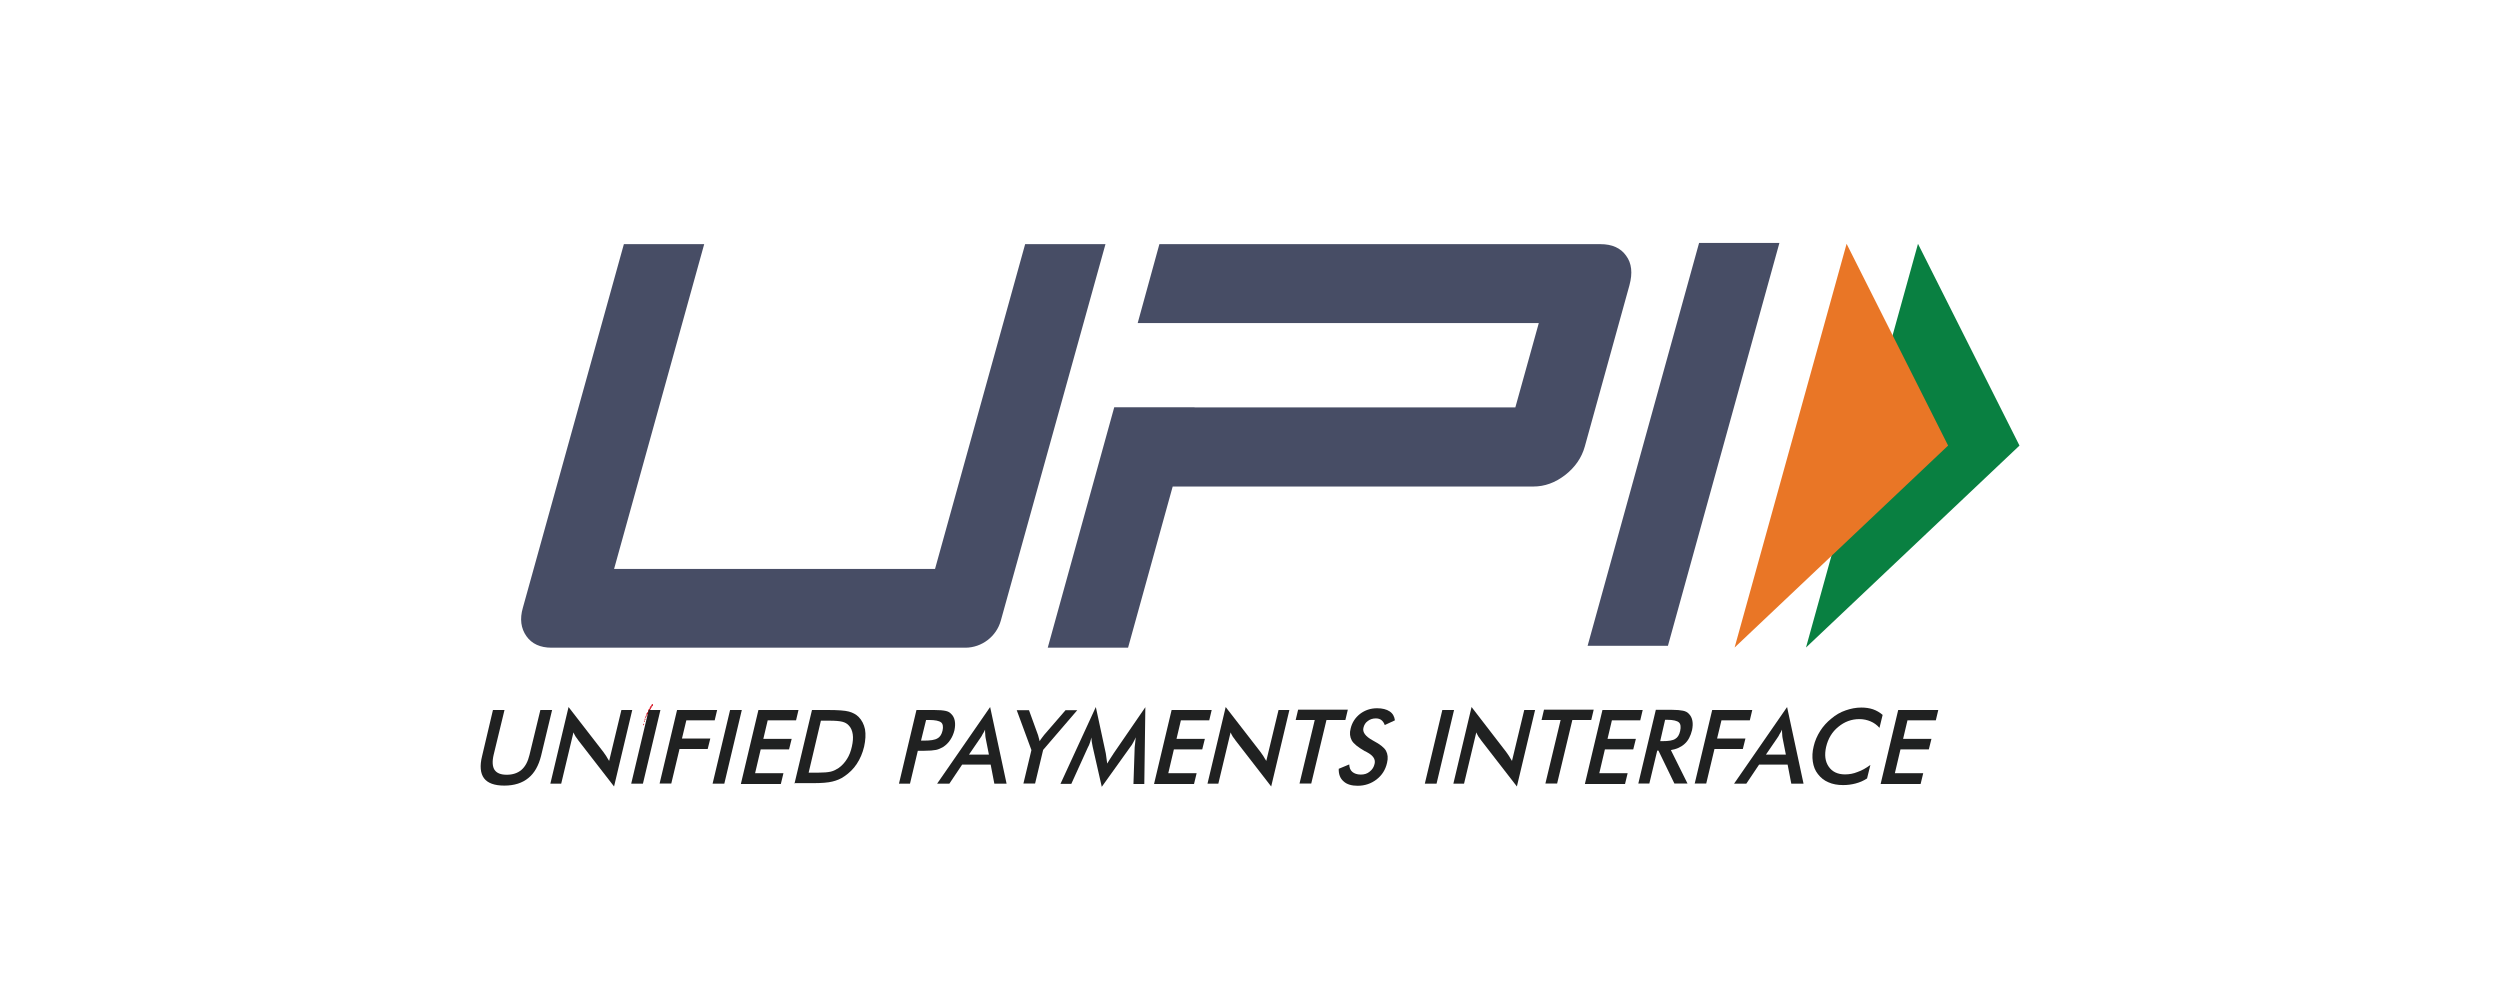<svg width="200" height="80" viewBox="0 0 200 80" fill="none" xmlns="http://www.w3.org/2000/svg">
<g clip-path="url(#clip0_3872_695)">
<path d="M51.728 57.108V57.22H51.784V57.108H51.728ZM51.672 57.22V57.332H51.728V57.22H51.672ZM51.616 57.318V57.43H51.672V57.318H51.616ZM51.574 57.486V57.598H51.63V57.486H51.574ZM51.518 57.64V57.752H51.574V57.64H51.518ZM51.462 57.906V58.018H51.518V57.906H51.462ZM51.784 57.01V57.122H51.84V57.01H51.784ZM52.148 56.324V56.436H52.204V56.324H52.148Z" fill="#D10010"/>
<path d="M52.148 56.366V56.422H52.093V56.478H52.036V56.59H51.98V56.702H51.925V56.758H51.868V56.87H51.84V56.982H51.785V57.094H51.84V57.038H51.897V56.926H51.953V56.8H52.008V56.744H52.065V56.632H52.12V56.52H52.176V56.464H52.233V56.352H52.148V56.366ZM51.728 57.052V57.164H51.785V57.108H51.84V57.052H51.728Z" fill="#D10010"/>
<path d="M39.436 56.8H40.36L39.492 60.384C39.366 60.916 39.394 61.322 39.562 61.588C39.744 61.854 40.066 61.98 40.542 61.98C41.004 61.98 41.41 61.854 41.718 61.588C42.026 61.322 42.236 60.916 42.362 60.384L43.23 56.8H44.168L43.286 60.468C43.09 61.252 42.754 61.854 42.264 62.246C41.788 62.638 41.144 62.848 40.346 62.848C39.562 62.848 39.016 62.652 38.722 62.26C38.428 61.868 38.372 61.266 38.568 60.482L39.436 56.8Z" fill="#202121"/>
<path d="M44.028 62.694L45.484 56.562L48.27 60.16C48.34 60.258 48.41 60.37 48.494 60.482C48.564 60.594 48.634 60.734 48.732 60.874L49.712 56.8H50.58L49.124 62.918L46.282 59.25C46.212 59.152 46.142 59.04 46.058 58.942C45.988 58.83 45.932 58.718 45.876 58.592L44.896 62.694H44.028Z" fill="#202121"/>
<path d="M50.496 62.694L51.896 56.8H52.834L51.434 62.694H50.496Z" fill="#202121"/>
<path d="M52.765 62.694L54.165 56.8H57.371L57.175 57.626H54.907L54.557 59.082H56.825L56.615 59.922H54.361L53.703 62.68H52.765V62.694Z" fill="#202121"/>
<path d="M57.007 62.694L58.407 56.8H59.345L57.945 62.694H57.007Z" fill="#202121"/>
<path d="M59.274 62.694L60.674 56.8H63.88L63.684 57.626H61.416L61.066 59.11H63.334L63.124 59.95H60.856L60.408 61.854H62.676L62.466 62.722H59.274V62.694Z" fill="#202121"/>
<path d="M63.558 62.694L64.958 56.8H66.218C67.044 56.8 67.604 56.842 67.912 56.926C68.22 57.01 68.486 57.15 68.682 57.346C68.948 57.612 69.116 57.948 69.2 58.34C69.27 58.746 69.242 59.222 69.13 59.726C69.004 60.258 68.808 60.706 68.542 61.112C68.276 61.518 67.94 61.84 67.548 62.106C67.254 62.316 66.932 62.442 66.582 62.526C66.246 62.61 65.728 62.652 65.056 62.652H63.544V62.694H63.558ZM64.692 61.812H65.476C65.896 61.812 66.232 61.784 66.47 61.728C66.708 61.672 66.904 61.56 67.1 61.434C67.366 61.238 67.576 61.014 67.758 60.72C67.94 60.44 68.066 60.104 68.15 59.726C68.234 59.348 68.262 59.026 68.22 58.746C68.178 58.466 68.08 58.214 67.898 58.032C67.772 57.892 67.604 57.794 67.38 57.738C67.156 57.682 66.82 57.654 66.344 57.654H65.672L64.692 61.812Z" fill="#202121"/>
<path d="M73.429 60.048L72.799 62.694H71.917L73.317 56.8H74.731C75.151 56.8 75.445 56.828 75.641 56.87C75.837 56.912 75.977 56.982 76.089 57.108C76.229 57.234 76.341 57.43 76.383 57.668C76.425 57.906 76.411 58.144 76.355 58.424C76.285 58.704 76.173 58.97 76.019 59.194C75.865 59.432 75.669 59.614 75.459 59.754C75.277 59.852 75.095 59.95 74.885 59.992C74.675 60.034 74.353 60.062 73.947 60.062H73.401V60.048H73.429ZM73.681 59.25H73.919C74.437 59.25 74.801 59.194 74.997 59.068C75.207 58.956 75.333 58.746 75.403 58.452C75.473 58.144 75.431 57.906 75.291 57.794C75.137 57.668 74.815 57.598 74.325 57.598H74.087L73.681 59.25Z" fill="#202121"/>
<path d="M79.547 62.694L79.253 61.168H76.971L75.949 62.694H74.969L79.211 56.562L80.527 62.694H79.547ZM77.517 60.37H79.113L78.847 59.026C78.833 58.942 78.819 58.83 78.819 58.732C78.805 58.62 78.805 58.494 78.805 58.368C78.749 58.494 78.693 58.62 78.609 58.732C78.553 58.844 78.497 58.956 78.427 59.04L77.517 60.37Z" fill="#202121"/>
<path d="M81.87 62.694L82.514 60.006L81.338 56.814H82.318L83.046 58.816C83.06 58.872 83.074 58.928 83.102 59.026C83.13 59.11 83.144 59.208 83.172 59.292C83.228 59.208 83.284 59.11 83.354 59.026C83.41 58.942 83.466 58.872 83.536 58.788L85.244 56.814H86.182L83.452 59.992L82.808 62.68H81.87V62.694Z" fill="#202121"/>
<path d="M90.774 59.782C90.774 59.74 90.788 59.6 90.816 59.404C90.83 59.222 90.844 59.096 90.858 58.984C90.802 59.11 90.746 59.25 90.662 59.39C90.592 59.516 90.508 59.67 90.396 59.796L88.142 62.946L87.414 59.74C87.386 59.614 87.358 59.474 87.344 59.362C87.33 59.25 87.316 59.11 87.316 58.998C87.288 59.11 87.246 59.25 87.204 59.39C87.162 59.516 87.106 59.67 87.022 59.81L85.706 62.708H84.838L87.666 56.562L88.464 60.272C88.478 60.328 88.492 60.426 88.506 60.566C88.52 60.692 88.548 60.874 88.576 61.084C88.674 60.902 88.814 60.706 88.982 60.44C89.024 60.37 89.066 60.328 89.08 60.286L91.628 56.576L91.544 62.722H90.676L90.774 59.782Z" fill="#202121"/>
<path d="M92.329 62.694L93.729 56.8H96.935L96.739 57.626H94.471L94.121 59.11H96.389L96.179 59.95H93.911L93.463 61.854H95.731L95.521 62.722H92.329V62.694Z" fill="#202121"/>
<path d="M96.599 62.694L98.055 56.562L100.841 60.16C100.911 60.258 100.981 60.37 101.065 60.482C101.135 60.594 101.205 60.734 101.303 60.874L102.283 56.8H103.151L101.695 62.918L98.853 59.25C98.783 59.152 98.713 59.04 98.629 58.942C98.559 58.83 98.503 58.718 98.447 58.592L97.467 62.694H96.599Z" fill="#202121"/>
<path d="M106.118 57.598L104.9 62.68H103.962L105.18 57.598H103.654L103.85 56.772H107.826L107.63 57.598H106.118Z" fill="#202121"/>
<path d="M107.099 61.504L107.939 61.154C107.953 61.42 108.023 61.616 108.191 61.756C108.345 61.882 108.569 61.966 108.863 61.966C109.143 61.966 109.381 61.896 109.577 61.728C109.787 61.56 109.913 61.364 109.969 61.098C110.053 60.748 109.857 60.44 109.353 60.174C109.283 60.132 109.241 60.104 109.185 60.09C108.625 59.768 108.275 59.488 108.135 59.222C107.995 58.956 107.953 58.648 108.051 58.284C108.163 57.808 108.415 57.416 108.807 57.108C109.199 56.814 109.647 56.66 110.165 56.66C110.585 56.66 110.921 56.744 111.173 56.912C111.425 57.08 111.551 57.318 111.593 57.626L110.781 58.004C110.711 57.808 110.613 57.682 110.501 57.598C110.389 57.514 110.235 57.472 110.067 57.472C109.815 57.472 109.605 57.542 109.423 57.682C109.241 57.808 109.129 57.99 109.073 58.228C108.989 58.578 109.241 58.914 109.801 59.222C109.843 59.25 109.871 59.264 109.899 59.278C110.403 59.544 110.739 59.81 110.879 60.062C111.019 60.328 111.061 60.636 110.963 61.028C110.837 61.588 110.557 62.022 110.123 62.358C109.703 62.68 109.199 62.862 108.611 62.862C108.135 62.862 107.743 62.75 107.491 62.512C107.211 62.274 107.085 61.938 107.099 61.504Z" fill="#202121"/>
<path d="M113.986 62.694L115.386 56.8H116.324L114.924 62.694H113.986Z" fill="#202121"/>
<path d="M116.269 62.694L117.725 56.562L120.497 60.16C120.567 60.258 120.637 60.37 120.721 60.482C120.791 60.594 120.861 60.734 120.959 60.874L121.939 56.8H122.807L121.351 62.918L118.509 59.25C118.439 59.152 118.369 59.04 118.285 58.942C118.215 58.83 118.159 58.718 118.103 58.592L117.123 62.694H116.255H116.269Z" fill="#202121"/>
<path d="M125.788 57.598L124.57 62.68H123.632L124.85 57.598H123.324L123.52 56.772H127.496L127.3 57.598H125.788Z" fill="#202121"/>
<path d="M126.796 62.694L128.196 56.8H131.416L131.22 57.626H128.952L128.602 59.11H130.87L130.66 59.95H128.392L127.944 61.854H130.212L130.002 62.722H126.796V62.694Z" fill="#202121"/>
<path d="M132.578 60.048L131.948 62.68H131.066L132.466 56.786H133.768C134.146 56.786 134.44 56.814 134.636 56.856C134.846 56.898 135 56.982 135.112 57.108C135.252 57.248 135.35 57.43 135.392 57.668C135.434 57.892 135.42 58.13 135.364 58.41C135.252 58.872 135.056 59.264 134.762 59.516C134.468 59.782 134.104 59.936 133.67 60.006L135 62.68H133.95L132.676 60.048H132.578ZM132.816 59.292H132.998C133.502 59.292 133.838 59.236 134.02 59.11C134.216 58.998 134.342 58.788 134.412 58.48C134.482 58.158 134.454 57.92 134.314 57.794C134.174 57.668 133.866 57.584 133.39 57.584H133.208L132.816 59.292Z" fill="#202121"/>
<path d="M135.575 62.694L136.975 56.8H140.181L139.985 57.626H137.717L137.367 59.082H139.635L139.425 59.922H137.157L136.499 62.68H135.561V62.694H135.575Z" fill="#202121"/>
<path d="M143.303 62.694L143.009 61.168H140.727L139.705 62.694H138.725L142.967 56.562L144.283 62.694H143.303ZM141.273 60.37H142.869L142.603 59.026C142.589 58.942 142.575 58.83 142.575 58.732C142.561 58.62 142.561 58.494 142.561 58.368C142.505 58.494 142.449 58.62 142.365 58.732C142.309 58.844 142.253 58.956 142.183 59.04L141.273 60.37Z" fill="#202121"/>
<path d="M150.359 58.228C150.149 57.99 149.911 57.822 149.645 57.71C149.379 57.598 149.085 57.528 148.749 57.528C148.119 57.528 147.559 57.738 147.069 58.144C146.565 58.55 146.243 59.096 146.089 59.754C145.949 60.384 146.005 60.916 146.299 61.336C146.579 61.742 147.013 61.952 147.601 61.952C147.937 61.952 148.273 61.896 148.609 61.756C148.945 61.644 149.281 61.448 149.631 61.196L149.365 62.274C149.071 62.47 148.763 62.596 148.441 62.68C148.119 62.764 147.797 62.806 147.447 62.806C147.013 62.806 146.607 62.736 146.271 62.582C145.935 62.442 145.655 62.218 145.431 61.924C145.207 61.644 145.081 61.308 145.025 60.93C144.969 60.552 144.983 60.146 145.095 59.698C145.193 59.264 145.375 58.858 145.613 58.48C145.851 58.102 146.159 57.766 146.509 57.486C146.859 57.192 147.237 56.968 147.657 56.828C148.063 56.688 148.469 56.604 148.903 56.604C149.239 56.604 149.547 56.646 149.841 56.744C150.121 56.842 150.387 56.996 150.611 57.192L150.359 58.228Z" fill="#202121"/>
<path d="M150.456 62.694L151.856 56.8H155.062L154.866 57.626H152.598L152.248 59.11H154.516L154.306 59.95H152.038L151.59 61.854H153.858L153.648 62.722H150.456V62.694Z" fill="#202121"/>
<path d="M133.435 51.662H127.009L135.927 19.434H142.353L133.435 51.662Z" fill="#474D65"/>
<path d="M130.089 20.456C129.655 19.84 128.969 19.532 128.031 19.532H92.751L91.015 25.846H123.103L121.227 32.594H95.565V32.581H89.139L83.819 51.816H90.245L93.815 38.922H122.669C123.579 38.922 124.419 38.614 125.217 37.998C126.001 37.383 126.533 36.627 126.785 35.717L130.355 22.823C130.621 21.843 130.537 21.058 130.089 20.456Z" fill="#474D65"/>
<path d="M80.066 49.647C79.716 50.92 78.54 51.816 77.224 51.816H44.128C43.218 51.816 42.546 51.508 42.112 50.892C41.678 50.276 41.566 49.52 41.832 48.611L49.91 19.532H56.336L49.126 45.517H74.802L82.012 19.532H88.438L80.066 49.647Z" fill="#474D65"/>
<path d="M153.439 19.504L161.559 35.646L144.479 51.802L153.439 19.504Z" fill="#098041"/>
<path d="M147.728 19.504L155.848 35.646L138.768 51.802L147.728 19.504Z" fill="#E97626"/>
</g>
<defs>
<clipPath id="clip0_3872_695">
<rect width="140" height="70" fill="white" transform="translate(30 5)"/>
</clipPath>
</defs>
</svg>
